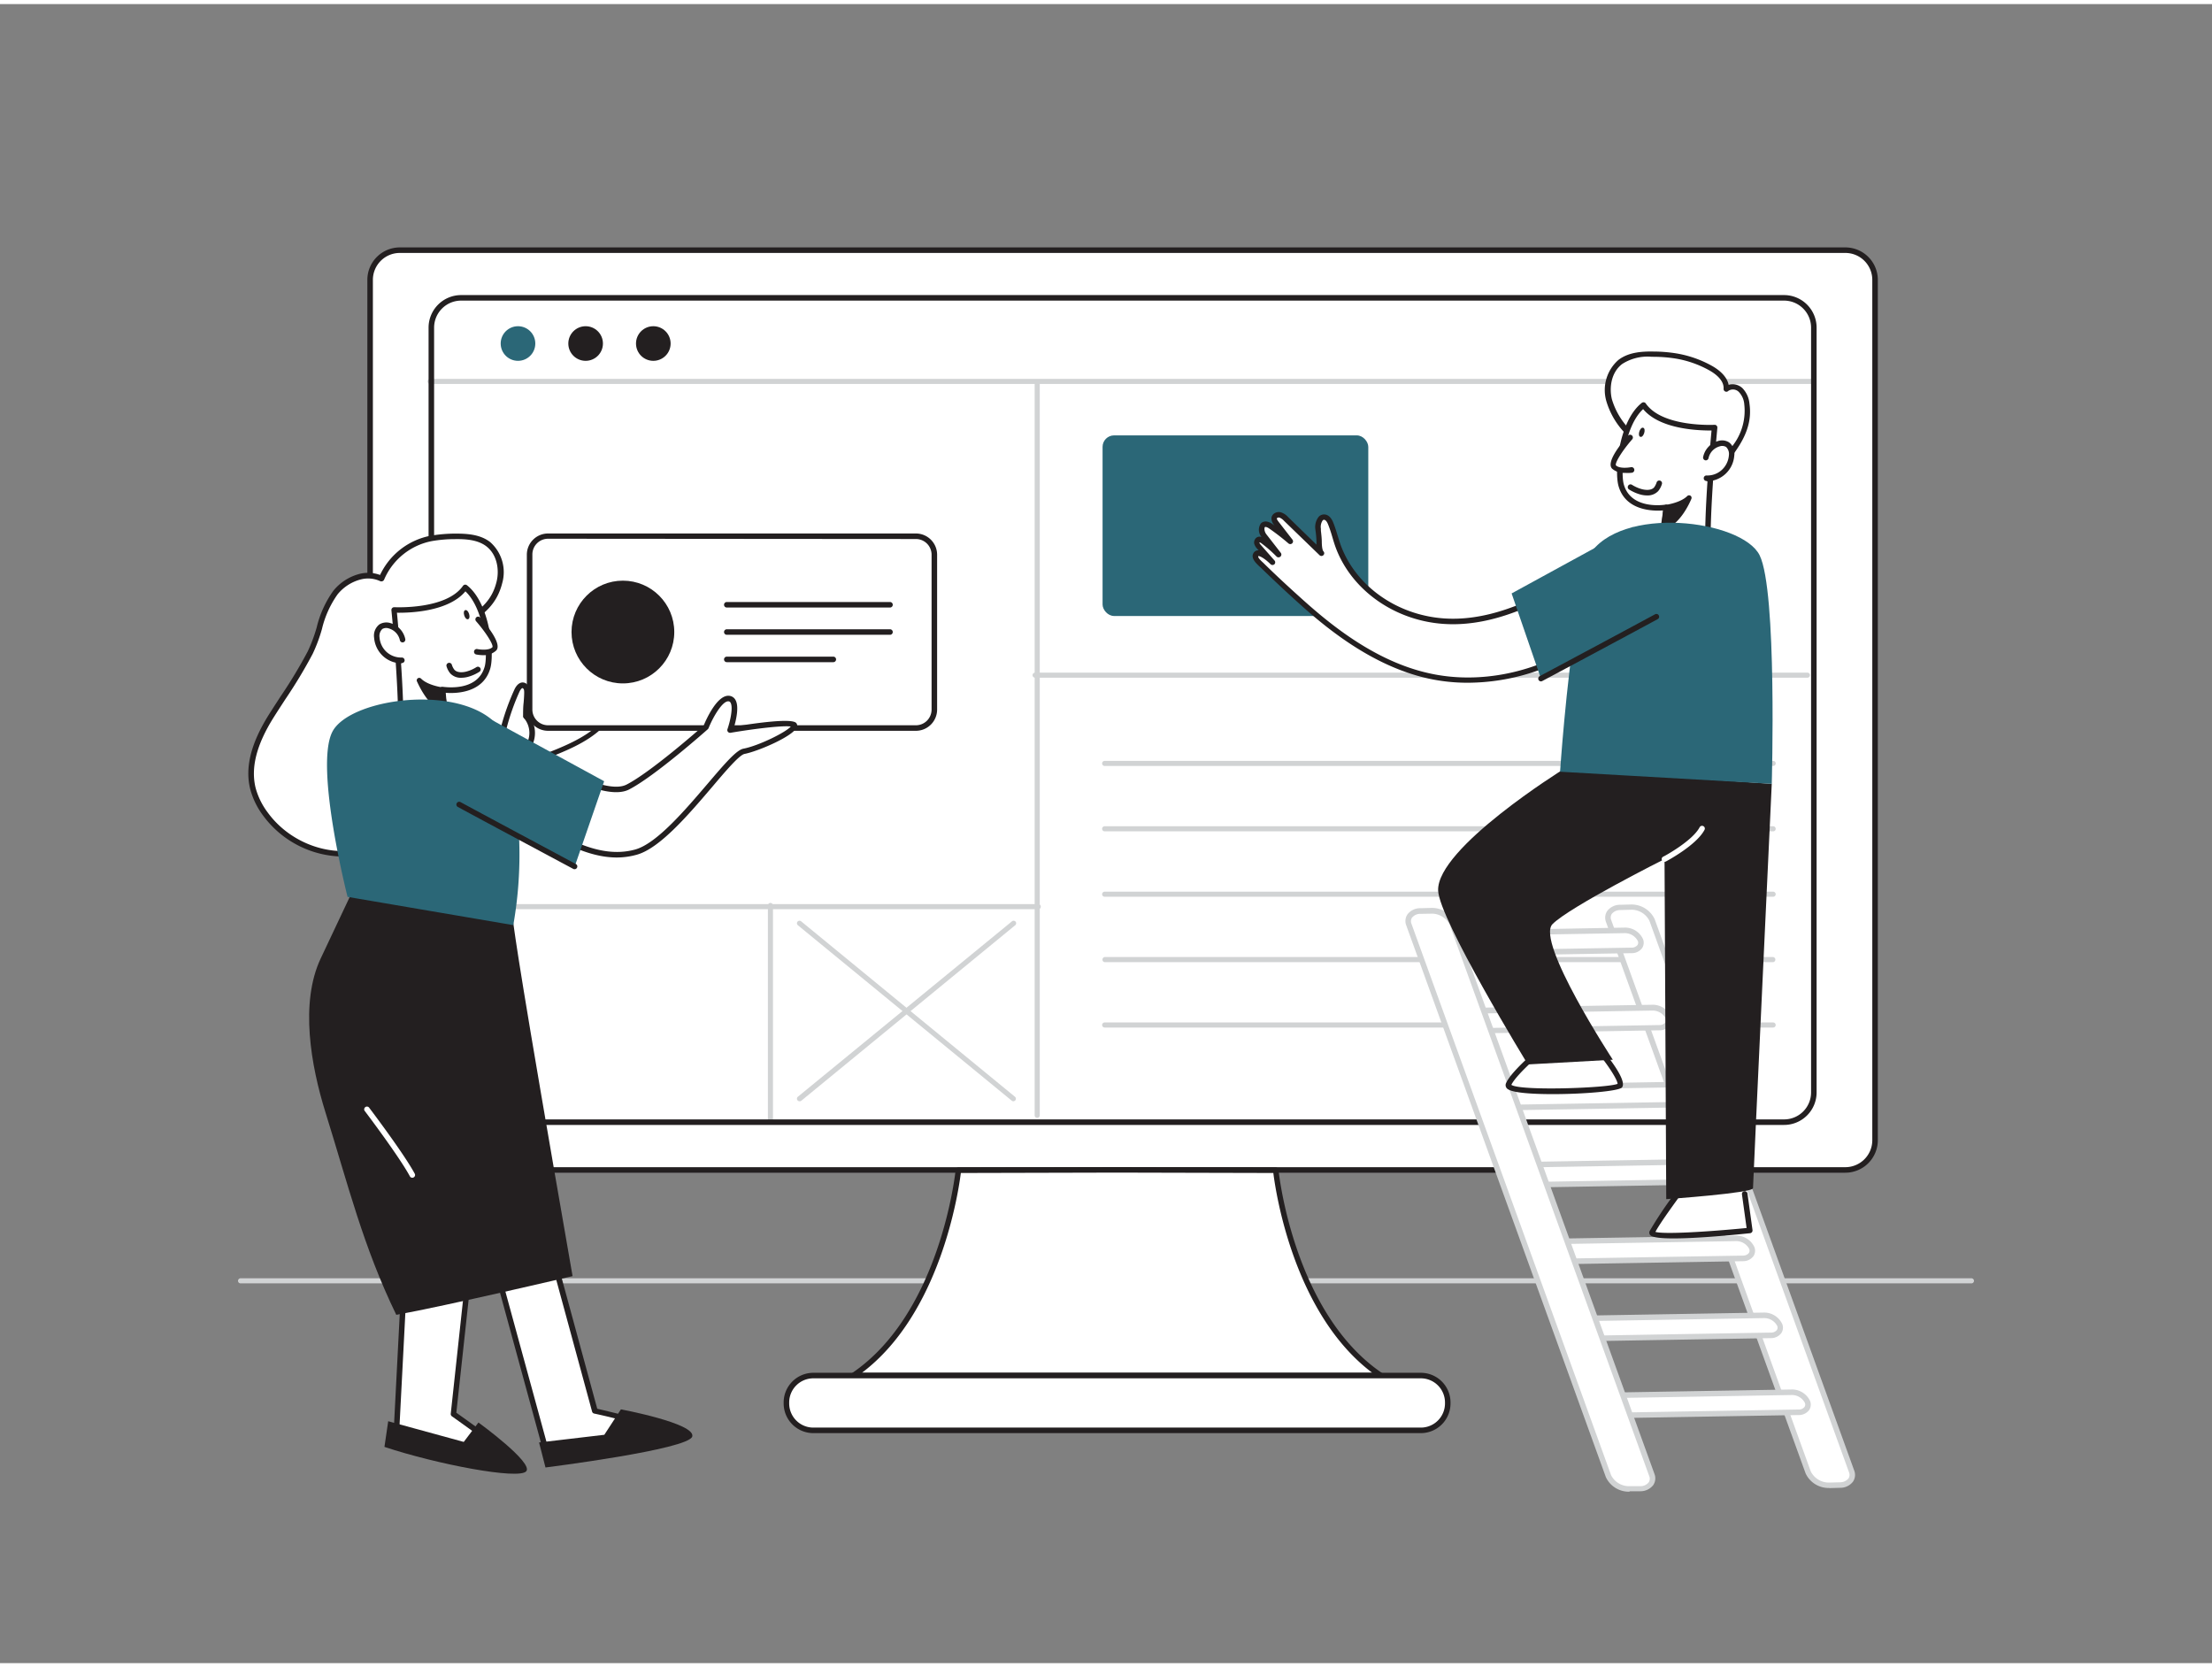 <svg xmlns="http://www.w3.org/2000/svg" viewBox="0 0 400 300" width="406" height="306" class="illustration styles_illustrationTablet__1DWOa"><rect x="0" y="0" width="400" height="300" fill="#808080" stroke="none"/><g id="_003" data-name="003"><path d="M356.5,231.33H43.5a.46.46,0,0,1-.46-.46.47.47,0,0,1,.46-.46h313a.47.47,0,0,1,.46.46A.46.46,0,0,1,356.5,231.33Z" fill="#d1d3d4"></path><rect x="66.93" y="44.49" width="272.15" height="166.33" rx="5.37" fill="#fff"></rect><path d="M333.7,211.32H72.3a5.88,5.88,0,0,1-5.87-5.88V49.86A5.87,5.87,0,0,1,72.3,44H333.7a5.87,5.87,0,0,1,5.87,5.87V205.44A5.88,5.88,0,0,1,333.7,211.32ZM72.3,45a4.87,4.87,0,0,0-4.87,4.87V205.44a4.88,4.88,0,0,0,4.87,4.88H333.7a4.88,4.88,0,0,0,4.87-4.88V49.86A4.87,4.87,0,0,0,333.7,45Z" fill="#231f20"></path><path d="M187.75,163.67H82.63a.46.46,0,0,1-.46-.46.47.47,0,0,1,.46-.46H187.75a.47.47,0,0,1,.46.46A.46.46,0,0,1,187.75,163.67Z" fill="#d1d3d4"></path><path d="M139.32,202.34a.46.46,0,0,1-.46-.46V163a.46.46,0,0,1,.46-.46.47.47,0,0,1,.46.46v38.86A.47.47,0,0,1,139.32,202.34Z" fill="#d1d3d4"></path><path d="M320.64,137.77H199.76a.46.46,0,0,1-.46-.46.45.45,0,0,1,.46-.46H320.64a.45.45,0,0,1,.46.46A.46.46,0,0,1,320.64,137.77Z" fill="#d1d3d4"></path><path d="M320.64,149.59H199.76a.45.45,0,0,1-.46-.46.46.46,0,0,1,.46-.46H320.64a.46.46,0,0,1,.46.46A.45.45,0,0,1,320.64,149.59Z" fill="#d1d3d4"></path><path d="M320.64,161.42H199.76a.46.46,0,0,1,0-.92H320.64a.46.46,0,1,1,0,.92Z" fill="#d1d3d4"></path><path d="M320.64,173.25H199.76a.47.47,0,0,1,0-.93H320.64a.47.47,0,0,1,0,.93Z" fill="#d1d3d4"></path><path d="M320.64,185.07H199.76a.46.46,0,0,1,0-.92H320.64a.46.46,0,1,1,0,.92Z" fill="#d1d3d4"></path><path d="M326.84,121.81H187.18a.46.46,0,0,1-.46-.46.47.47,0,0,1,.46-.46H326.84a.47.47,0,0,1,.46.46A.46.46,0,0,1,326.84,121.81Z" fill="#d1d3d4"></path><rect x="199.38" y="77.99" width="48.05" height="32.66" rx="2.08" fill="#2b6777"></rect><path d="M187.56,201.4a.45.45,0,0,1-.46-.46V68.56a.46.46,0,0,1,.46-.46.47.47,0,0,1,.46.46V200.94A.46.46,0,0,1,187.56,201.4Z" fill="#d1d3d4"></path><path d="M327.77,68.69h-250a.46.46,0,0,1-.46-.46.47.47,0,0,1,.46-.46h250a.47.47,0,0,1,.47.46A.46.46,0,0,1,327.77,68.69Z" fill="#d1d3d4"></path><path d="M322.62,202.68H83.38a5.88,5.88,0,0,1-5.88-5.87V58.5a5.89,5.89,0,0,1,5.88-5.88H322.62a5.89,5.89,0,0,1,5.88,5.88V196.81A5.88,5.88,0,0,1,322.62,202.68ZM83.38,53.62A4.89,4.89,0,0,0,78.5,58.5V196.81a4.88,4.88,0,0,0,4.88,4.87H322.62a4.88,4.88,0,0,0,4.88-4.87V58.5a4.89,4.89,0,0,0-4.88-4.88Z" fill="#231f20"></path><path d="M230.7,210.87,202,210.8l-28.69.07s-2.53,26-19,37.13h95.41C233.23,236.9,230.7,210.87,230.7,210.87Z" fill="#fff"></path><path d="M249.71,248.5H154.29a.49.49,0,0,1-.47-.35.48.48,0,0,1,.2-.56c16.09-10.84,18.76-36.51,18.79-36.77a.5.5,0,0,1,.5-.45L202,210.3l28.7.07a.51.51,0,0,1,.5.45c0,.26,2.7,25.93,18.79,36.77a.51.51,0,0,1,.2.56A.5.5,0,0,1,249.71,248.5Zm-93.85-1h92.29c-14.2-10.69-17.47-32.71-17.89-36.13L202,211.3l-28.25.07C173.32,214.79,170.06,236.81,155.86,247.5Z" fill="#231f20"></path><rect x="142.21" y="248" width="119.59" height="9.9" rx="4.86" fill="#fff"></rect><path d="M256.94,258.41H147.07a5.37,5.37,0,0,1-5.36-5.36v-.19a5.37,5.37,0,0,1,5.36-5.36H256.94a5.37,5.37,0,0,1,5.36,5.36v.19A5.37,5.37,0,0,1,256.94,258.41ZM147.07,248.5a4.37,4.37,0,0,0-4.36,4.36v.19a4.37,4.37,0,0,0,4.36,4.36H256.94a4.37,4.37,0,0,0,4.36-4.36v-.19a4.37,4.37,0,0,0-4.36-4.36Z" fill="#231f20"></path><circle cx="93.67" cy="61.38" r="3.13" fill="#2b6777"></circle><circle cx="105.9" cy="61.38" r="3.13" fill="#231f20"></circle><circle cx="118.14" cy="61.38" r="3.13" fill="#231f20"></circle><path d="M99.39,224.43l8.16,29.95s14.32,3.33,14,4.25S99,262.56,99,262.56L89.55,228" fill="#fff"></path><path d="M99,263.06a.5.5,0,0,1-.48-.37l-9.45-34.6a.49.49,0,0,1,.35-.61.5.5,0,0,1,.61.35L99.37,262c7.34-1,18.47-2.67,21.25-3.47a115,115,0,0,0-13.18-3.66.5.5,0,0,1-.37-.35l-8.16-30a.5.5,0,0,1,1-.26L108,254c5.12,1.2,13.44,3.28,14,4.33a.79.79,0,0,1,.05.5c-.12.36-.41,1.22-23,4.26Zm22.14-4.24h0Zm.06-.52Z" fill="#231f20"></path><path d="M74,214.46l-2.35,45.4s22.37,4.85,22.45,4.27-12-9.21-12-9.21l3.51-32.26" fill="#fff"></path><path d="M93.9,264.64c-1.1,0-5.24-.57-22.4-4.29a.51.51,0,0,1-.4-.52l2.35-45.39a.5.5,0,1,1,1,.05l-2.33,45c6.92,1.5,17.27,3.64,20.7,4.12-2-1.71-7.51-5.69-11.11-8.25a.5.5,0,0,1-.2-.46L85,222.61a.5.5,0,0,1,.55-.45.51.51,0,0,1,.45.56l-3.48,32c12.15,8.64,12.07,9.15,12,9.52a.57.57,0,0,1-.22.35S94.21,264.64,93.9,264.64Z" fill="#231f20"></path><path d="M112.28,254.11l-3,4.6L97.48,260.1l1.16,4.52s26-3.25,26.55-5.62S112.28,254.11,112.28,254.11Z" fill="#231f20"></path><path d="M69.52,260.9l.68-4.64L83.86,260l2.66-3.51s10,7.26,8.64,8.82S79,264.05,69.52,260.9Z" fill="#231f20"></path><path d="M64.94,103.61a5.66,5.66,0,0,1,4,.3A12.36,12.36,0,0,1,78,96.6a26.74,26.74,0,0,1,4.2-.35c2.1,0,4.36.13,6,1.42a6.77,6.77,0,0,1,2,6.87c-1.22,5-5,6.23-8.43,9.06a15.62,15.62,0,0,0-5.31,11.7c0,9.86,3.12,20.76-7.69,26.68-6.89,3.76-16.23.85-20.85-5.5a13.53,13.53,0,0,1-2.26-4.6c-1.13-4.49.83-9.19,3.29-13.11s5-7.47,7.06-11.49c1.78-3.5,2-7.72,4.58-10.86A8.45,8.45,0,0,1,64.94,103.61Z" fill="#fff"></path><path d="M62.05,154.15a18.17,18.17,0,0,1-14.45-7.38A14.07,14.07,0,0,1,45.26,142c-1-3.91.11-8.33,3.35-13.5.71-1.13,1.44-2.24,2.16-3.35a87.83,87.83,0,0,0,4.88-8.1,28.61,28.61,0,0,0,1.62-4.34,18.94,18.94,0,0,1,3-6.61,9,9,0,0,1,4.52-3h0a6.28,6.28,0,0,1,3.94.13A12.75,12.75,0,0,1,78,96.11a27.73,27.73,0,0,1,4.28-.36c2.12,0,4.52.12,6.34,1.52a7.24,7.24,0,0,1,2.21,7.39c-1,4-3.44,5.67-6,7.46-.84.58-1.71,1.18-2.55,1.86a15.09,15.09,0,0,0-5.13,11.31c0,1.79.11,3.65.21,5.45.47,8.2,1,16.69-8.16,21.67A14.61,14.61,0,0,1,62.05,154.15Zm3-50.06a8,8,0,0,0-4,2.64A18,18,0,0,0,58.22,113a28.37,28.37,0,0,1-1.68,4.5,88,88,0,0,1-4.93,8.19c-.72,1.11-1.45,2.22-2.15,3.34-3.09,4.93-4.14,9.09-3.23,12.73a13.07,13.07,0,0,0,2.18,4.42c4.71,6.48,13.78,8.88,20.21,5.36,8.56-4.69,8.12-12.49,7.64-20.75-.1-1.81-.21-3.68-.21-5.49a16.09,16.09,0,0,1,5.5-12.09c.87-.71,1.75-1.32,2.61-1.91,2.56-1.76,4.77-3.28,5.64-6.87.51-2.07.13-4.84-1.84-6.37-1.57-1.21-3.78-1.34-5.71-1.31a24.47,24.47,0,0,0-4.12.35,11.81,11.81,0,0,0-8.68,7,.53.53,0,0,1-.29.26.58.58,0,0,1-.39,0,5.18,5.18,0,0,0-3.7-.27Z" fill="#231f20"></path><path d="M97.62,136.42c-2.22.85-5.87,1.64-6.82-1.44a4.75,4.75,0,0,1-.14-1.68,17.16,17.16,0,0,1,.45-2.46,42.11,42.11,0,0,1,2.34-6.6c.23-.54.69-1.19,1.25-1s.54.78.53,1.28c0,1.39-.23,2.8-.2,4.19,2.94-.75,4.79-3.86,7.59-4.53.79-.18,1.75-.24,1.84.78.1,1.26-2.18,2.25-2.94,2.9a9.2,9.2,0,0,1,2.89-1.68,1.9,1.9,0,0,1,.94-.15.75.75,0,0,1,.64.64,1,1,0,0,1-.34.69,10.16,10.16,0,0,1-1.44,1.34,3.62,3.62,0,0,1,2-1.21,1,1,0,0,1,1.11.31c.33.53-.3,1.13-.84,1.44a3.18,3.18,0,0,1,1.52-.76,1.12,1.12,0,0,1,1.28.86,1.55,1.55,0,0,1-.6,1.15C105.82,133.34,101.34,135,97.62,136.42Z" fill="#fff"></path><path d="M94.07,137.68a4.53,4.53,0,0,1-2-.4,3.37,3.37,0,0,1-1.76-2.15,5,5,0,0,1-.17-1.87,17.51,17.51,0,0,1,.46-2.54A42.31,42.31,0,0,1,93,124c.44-1,1.15-1.52,1.87-1.27.41.14.9.56.87,1.76,0,.6,0,1.2-.1,1.8s-.08,1.13-.1,1.69a12,12,0,0,0,3-2,10.36,10.36,0,0,1,3.92-2.31,2.38,2.38,0,0,1,1.91.15,1.39,1.39,0,0,1,.54,1.07,1.62,1.62,0,0,1-.07.62,1.75,1.75,0,0,1,.56,0,1.25,1.25,0,0,1,1,1.1,1.58,1.58,0,0,1,0,.32,1.36,1.36,0,0,1,1.33.58,1.07,1.07,0,0,1,.16.44h0a1.83,1.83,0,0,1,1.32.39,1.37,1.37,0,0,1,.51.93,2,2,0,0,1-.75,1.54c-2.84,2.8-7.06,4.42-10.77,5.85l-.5.2h0A11.23,11.23,0,0,1,94.07,137.68Zm.43-14c-.16,0-.41.31-.59.72A41.75,41.75,0,0,0,91.59,131a16.18,16.18,0,0,0-.43,2.39,4.37,4.37,0,0,0,.12,1.5,2.41,2.41,0,0,0,1.24,1.54c1.47.71,3.71,0,4.92-.43l.5-.19c3.62-1.4,7.73-3,10.43-5.63.2-.2.47-.5.45-.74a.38.38,0,0,0-.14-.25.86.86,0,0,0-.58-.17,1.94,1.94,0,0,0-.82.34,3.09,3.09,0,0,1-.51.36.51.51,0,0,1-.67-.16.5.5,0,0,1,.12-.67l.45-.33a.86.86,0,0,0,.28-.37c-.06-.17-.3-.22-.61-.16a3.16,3.16,0,0,0-.94.36,10.8,10.8,0,0,1-.89.76.5.5,0,0,1-.69-.72,4.31,4.31,0,0,1,1-.84c.17-.16.33-.33.49-.51s.21-.28.21-.34-.1-.14-.23-.16a1.46,1.46,0,0,0-.68.12,8.79,8.79,0,0,0-1.08.47c-.29.21-.59.4-.87.58a7.68,7.68,0,0,0-.78.54h0a.5.5,0,1,1-.66-.75h0a9.87,9.87,0,0,1,1.75-1.2c.56-.41,1-.87,1-1.28,0-.25-.11-.32-.14-.34s-.37-.16-1.08,0a9.54,9.54,0,0,0-3.53,2.12,10.87,10.87,0,0,1-4,2.4.5.5,0,0,1-.43-.08.53.53,0,0,1-.2-.39c0-.83,0-1.66.1-2.47.05-.58.09-1.16.1-1.74s-.09-.76-.2-.79Zm3.12,12.71h0Z" fill="#231f20"></path><path d="M95.17,128.84a4.63,4.63,0,0,1,.09,5.79l.29,0" fill="#fff"></path><path d="M95.26,135.13a.51.51,0,0,1-.45-.28.51.51,0,0,1,.06-.54,4.12,4.12,0,0,0-.08-5.14.5.5,0,0,1,.76-.65,5.11,5.11,0,0,1,.46,5.91.83.83,0,0,1,0,.15.5.5,0,0,1-.47.53l-.29,0Z" fill="#231f20"></path><rect x="95.77" y="96.18" width="73.19" height="34.73" rx="3.34" fill="#fff"></rect><path d="M165.62,131.41H99.11a3.84,3.84,0,0,1-3.84-3.84v-28a3.84,3.84,0,0,1,3.84-3.84h66.51a3.84,3.84,0,0,1,3.84,3.84v28.05A3.84,3.84,0,0,1,165.62,131.41ZM99.11,96.68a2.84,2.84,0,0,0-2.84,2.84v28.05a2.84,2.84,0,0,0,2.84,2.84h66.51a2.84,2.84,0,0,0,2.84-2.84v-28a2.84,2.84,0,0,0-2.84-2.84Z" fill="#231f20"></path><circle cx="112.64" cy="113.55" r="9.29" fill="#231f20"></circle><path d="M160.94,109.12H131.43a.5.5,0,0,1,0-1h29.51a.5.5,0,0,1,0,1Z" fill="#231f20"></path><path d="M160.94,114.05H131.43a.5.5,0,0,1-.5-.5.5.5,0,0,1,.5-.5h29.51a.5.5,0,0,1,.5.5A.5.5,0,0,1,160.94,114.05Z" fill="#231f20"></path><path d="M150.69,119H131.43a.5.5,0,0,1-.5-.5.5.5,0,0,1,.5-.5h19.26a.5.5,0,0,1,.5.5A.5.5,0,0,1,150.69,119Z" fill="#231f20"></path><path d="M97,136.06s11.88,7.92,16.5,5.54,14.13-10.82,14.13-10.82,2.25-5.55,4.23-5.16.13,5.68.13,5.68,11.75-2,11.62-.79-6.34,4.09-9.11,4.62S121.72,151.51,115,153.36s-13.47-2.25-20.74-6.74" fill="#fff"></path><path d="M111.54,154.32c-5.79,0-11.53-3.55-17.55-7.27a.49.49,0,0,1-.16-.69.48.48,0,0,1,.68-.16c7.07,4.36,13.74,8.49,20.34,6.68,3.88-1.07,9-7.09,13.13-11.92,3.3-3.88,5.23-6.08,6.46-6.32,2.72-.52,7.63-2.93,8.56-4-1.33-.22-6.36.36-10.9,1.13a.5.5,0,0,1-.46-.17.49.49,0,0,1-.09-.49c.48-1.39,1.06-3.91.56-4.78a.41.41,0,0,0-.32-.24c-1.07-.22-2.82,2.76-3.66,4.84a.64.64,0,0,1-.13.19c-.4.35-9.61,8.52-14.24,10.9-4.82,2.48-16.52-5.25-17-5.58a.5.5,0,0,1,.55-.83c3.24,2.16,12.43,7.36,16,5.52,4.29-2.2,13-9.83,13.94-10.68.5-1.2,2.55-5.78,4.75-5.35a1.43,1.43,0,0,1,1,.74c.67,1.17.13,3.55-.24,4.81,4.13-.68,10.3-1.52,11.19-.68a.72.72,0,0,1,.21.57c-.19,1.66-7.09,4.59-9.52,5.05-.94.18-3.45,3.13-5.88,6-4.21,4.93-9.44,11.08-13.62,12.23A13.41,13.41,0,0,1,111.54,154.32Z" fill="#231f20"></path><path d="M92.48,163.84c1,6.91,1.21,9.63,11.06,66.18,0,0-23,5.41-31.88,7-6-12.37-8.71-23.5-12.8-36.59-2.65-8.49-4.66-19.86-.85-27.89.61-1.28,6.49-13.75,6.49-13.75S92.52,164.09,92.48,163.84Z" fill="#231f20"></path><path d="M72.4,132.42c.35-7.55-1.17-22.86-1.17-22.86s9.62.55,12.85-4.07c4,3.1,4.78,11.84,4,14.46-1.43,5.16-8.13,4-8.13,4l.85,9.44Z" fill="#fff"></path><path d="M80.85,133.91h0l-8.46-1a.5.5,0,0,1-.44-.52c.35-7.42-1.15-22.63-1.17-22.78a.53.53,0,0,1,.14-.4.52.52,0,0,1,.39-.15c.09,0,9.38.48,12.41-3.86a.5.5,0,0,1,.72-.11c4.15,3.25,5,12.22,4.23,15-1.27,4.54-6.28,4.59-8.07,4.45l.8,8.84a.46.46,0,0,1-.15.4A.5.5,0,0,1,80.85,133.91ZM72.92,132l7.38.87L79.5,124a.48.48,0,0,1,.16-.42.49.49,0,0,1,.42-.12c.26,0,6.28,1,7.57-3.67.62-2.22,0-10.32-3.49-13.6-3.13,3.75-10.27,3.9-12.38,3.87C72.05,112.86,73.16,125.19,72.92,132Z" fill="#231f20"></path><path d="M80,124a8.36,8.36,0,0,1-4.15-1.72s1.83,4.58,4.65,5.26Z" fill="#231f20"></path><path d="M80.5,128h-.11c-3-.74-4.88-5.34-5-5.54a.46.46,0,0,1,.17-.55.47.47,0,0,1,.58.06c1.24,1.25,3.85,1.58,3.87,1.59a.45.45,0,0,1,.4.39l.5,3.54a.43.43,0,0,1-.14.4A.47.47,0,0,1,80.5,128ZM77,123.58a8.19,8.19,0,0,0,2.92,3.24l-.35-2.45A10.36,10.36,0,0,1,77,123.58Z" fill="#231f20"></path><path d="M87.25,128.53l22,12-5.31,15.37s-27.61-14.61-27.8-18.57S87.25,128.53,87.25,128.53Z" fill="#2b6777"></path><path d="M92.82,166.55a73.41,73.41,0,0,0,.33-23.45c-.84-5.08-.51-8.65-2.2-11.4-5.65-9.23-27.67-6.48-30.87-.07s2.77,29.81,2.77,29.81Z" fill="#2b6777"></path><path d="M72.8,114.93a3.32,3.32,0,0,0-2.34-2.52,2,2,0,0,0-1.59.18,2.14,2.14,0,0,0-.72,2,4.53,4.53,0,0,0,1.45,3,4.48,4.48,0,0,0,3.1,1.18" fill="#fff"></path><path d="M72.64,119.21a5,5,0,0,1-3.38-1.31,5.07,5.07,0,0,1-1.61-3.32,2.58,2.58,0,0,1,.94-2.4,2.42,2.42,0,0,1,2-.25,3.82,3.82,0,0,1,2.7,2.9.51.51,0,0,1-.4.59.5.5,0,0,1-.58-.4,2.83,2.83,0,0,0-2-2.12,1.42,1.42,0,0,0-1.17.1,1.73,1.73,0,0,0-.51,1.5,4,4,0,0,0,1.28,2.66,3.94,3.94,0,0,0,2.76,1h0a.51.51,0,0,1,.5.5.5.5,0,0,1-.5.5Z" fill="#231f20"></path><ellipse cx="84.39" cy="110.41" rx="0.46" ry="0.86" transform="translate(-29.06 30.15) rotate(-17.33)" fill="#231f20"></ellipse><path d="M86.43,120.32a6.74,6.74,0,0,1-1.94.85,2.67,2.67,0,0,1-2.68-.47,3.11,3.11,0,0,1-.57-1.08" fill="#fff"></path><path d="M83.43,121.82a2.58,2.58,0,0,1-2-.78,3.55,3.55,0,0,1-.67-1.25.49.49,0,0,1,.29-.64.5.5,0,0,1,.65.29,2.72,2.72,0,0,0,.47.93c.61.67,1.83.42,2.19.32a6.52,6.52,0,0,0,1.79-.79.5.5,0,0,1,.69.15.49.49,0,0,1-.15.69,7.46,7.46,0,0,1-2.08.92A4.71,4.71,0,0,1,83.43,121.82Z" fill="#231f20"></path><path d="M86.49,111.29s3.86,4.4,2.91,5.35-3.18.48-3.18.48" fill="#fff"></path><path d="M87.45,117.74a7.53,7.53,0,0,1-1.34-.13.5.5,0,0,1-.38-.6.49.49,0,0,1,.59-.38c.55.11,2.11.28,2.73-.34.21-.44-1.19-2.67-2.94-4.67a.51.51,0,0,1,0-.71.49.49,0,0,1,.7,0c1.56,1.77,4,4.92,2.9,6A3.31,3.31,0,0,1,87.45,117.74Z" fill="#231f20"></path><path d="M103.9,156.44a.53.53,0,0,1-.24-.06c-.15-.08-15.33-8.19-20.87-11.2a.49.49,0,0,1-.2-.67.5.5,0,0,1,.68-.21c5.53,3,20.71,11.11,20.86,11.2a.49.49,0,0,1,.21.67A.5.5,0,0,1,103.9,156.44Z" fill="#231f20"></path><path d="M293,163.33l1.85-.05a4.1,4.1,0,0,1,3.86,2.31l36.09,99.71c.48,1.32-.48,2.43-2.14,2.48l-1.84.05a4.14,4.14,0,0,1-3.87-2.31L290.89,165.8C290.42,164.48,291.37,163.37,293,163.33Z" fill="#fff"></path><path d="M330.74,268.33a4.58,4.58,0,0,1-4.23-2.64L290.42,166a2.18,2.18,0,0,1,.21-2,2.91,2.91,0,0,1,2.39-1.13l1.84-.05a4.65,4.65,0,0,1,4.35,2.63l36.09,99.72a2.17,2.17,0,0,1-.21,2,2.9,2.9,0,0,1-2.38,1.13l-1.85.05Zm-37.69-104.5a1.93,1.93,0,0,0-1.59.69,1.19,1.19,0,0,0-.1,1.11l36.09,99.72a3.68,3.68,0,0,0,3.38,2l1.85-.05a2,2,0,0,0,1.59-.7,1.19,1.19,0,0,0,.09-1.11l-36.09-99.72a3.62,3.62,0,0,0-3.38-2l-1.84.05Zm0-.5h0Z" fill="#d1d3d4"></path><path d="M295,171.16l-33.52.57a3.15,3.15,0,0,1-2.93-1.75h0c-.36-1,.37-1.84,1.62-1.87l33.52-.57a3.13,3.13,0,0,1,2.93,1.75h0C297,170.29,296.28,171.13,295,171.16Z" fill="#fff"></path><path d="M261.42,172.23a3.61,3.61,0,0,1-3.32-2.08,1.76,1.76,0,0,1,.18-1.64,2.3,2.3,0,0,1,1.9-.9L293.7,167a3.57,3.57,0,0,1,3.41,2.08,1.76,1.76,0,0,1-.17,1.63,2.29,2.29,0,0,1-1.9.91h0l-33.52.57ZM293.79,168h-.06l-33.53.57a1.33,1.33,0,0,0-1.1.47.8.8,0,0,0-.06.73,2.62,2.62,0,0,0,2.45,1.42l33.52-.57a1.33,1.33,0,0,0,1.1-.47.77.77,0,0,0,.06-.73A2.63,2.63,0,0,0,293.79,168Zm1.23,3.12h0Z" fill="#d1d3d4"></path><path d="M300.06,185.07l-33.52.57a3.13,3.13,0,0,1-2.93-1.75h0c-.36-1,.36-1.84,1.62-1.87l33.52-.57a3.15,3.15,0,0,1,2.93,1.75h0C302,184.2,301.31,185,300.06,185.07Z" fill="#fff"></path><path d="M266.45,186.14a3.6,3.6,0,0,1-3.31-2.08,1.76,1.76,0,0,1,.17-1.63,2.3,2.3,0,0,1,1.91-.91l33.52-.57a3.63,3.63,0,0,1,3.41,2.08,1.79,1.79,0,0,1-.17,1.64,2.33,2.33,0,0,1-1.91.9h0l-33.52.57ZM298.83,182h-.07l-33.52.57a1.32,1.32,0,0,0-1.1.47.77.77,0,0,0-.06.73,2.61,2.61,0,0,0,2.45,1.42l33.52-.57a1.32,1.32,0,0,0,1.1-.47.8.8,0,0,0,.06-.73A2.65,2.65,0,0,0,298.83,182Zm1.23,3.12h0Z" fill="#d1d3d4"></path><path d="M305.09,199l-33.52.56a3.13,3.13,0,0,1-2.93-1.74h0c-.36-1,.37-1.84,1.62-1.88l33.52-.56a3.11,3.11,0,0,1,2.93,1.75h0C307.07,198.12,306.35,199,305.09,199Z" fill="#fff"></path><path d="M271.49,200.06a3.61,3.61,0,0,1-3.32-2.08,1.75,1.75,0,0,1,.18-1.64,2.33,2.33,0,0,1,1.9-.91l33.52-.56a3.58,3.58,0,0,1,3.41,2.08,1.76,1.76,0,0,1-.17,1.63,2.32,2.32,0,0,1-1.9.91h0l-33.52.56Zm32.37-4.19h-.06l-33.53.56a1.39,1.39,0,0,0-1.1.47.79.79,0,0,0-.05.74,2.58,2.58,0,0,0,2.44,1.41l33.52-.56a1.36,1.36,0,0,0,1.1-.47.77.77,0,0,0,.06-.73A2.63,2.63,0,0,0,303.86,195.87Zm1.23,3.12h0Z" fill="#d1d3d4"></path><path d="M310.13,212.9l-33.52.57a3.13,3.13,0,0,1-2.93-1.75h0c-.36-1,.36-1.84,1.62-1.87l33.52-.57a3.14,3.14,0,0,1,2.93,1.75h0C312.11,212,311.38,212.87,310.13,212.9Z" fill="#fff"></path><path d="M276.52,214a3.6,3.6,0,0,1-3.31-2.08,1.79,1.79,0,0,1,.17-1.64,2.32,2.32,0,0,1,1.91-.9l33.52-.57a3.59,3.59,0,0,1,3.41,2.08,1.76,1.76,0,0,1-.17,1.63,2.31,2.31,0,0,1-1.91.91h0l-33.52.57Zm32.38-4.19h-.07l-33.52.57a1.32,1.32,0,0,0-1.1.47.77.77,0,0,0-.06.73A2.62,2.62,0,0,0,276.6,213l33.52-.57a1.32,1.32,0,0,0,1.1-.47.8.8,0,0,0,.06-.73A2.64,2.64,0,0,0,308.9,209.78Zm1.23,3.12h0Z" fill="#d1d3d4"></path><path d="M315.16,226.82l-33.52.56a3.11,3.11,0,0,1-2.92-1.75h0c-.37-1,.36-1.83,1.61-1.87l33.52-.56a3.11,3.11,0,0,1,2.93,1.74h0C317.14,225.94,316.42,226.78,315.16,226.82Z" fill="#fff"></path><path d="M281.56,227.88a3.59,3.59,0,0,1-3.31-2.08,1.71,1.71,0,0,1,.17-1.63,2.3,2.3,0,0,1,1.9-.91l33.52-.56a3.58,3.58,0,0,1,3.41,2.07,1.78,1.78,0,0,1-.17,1.64,2.35,2.35,0,0,1-1.9.91h0l-33.52.56Zm32.37-4.19h-.06l-33.53.56a1.39,1.39,0,0,0-1.1.47.8.8,0,0,0-.05.73,2.6,2.6,0,0,0,2.44,1.42l33.52-.56a1.36,1.36,0,0,0,1.1-.47.79.79,0,0,0,.06-.74A2.63,2.63,0,0,0,313.93,223.69Zm1.23,3.13h0Z" fill="#d1d3d4"></path><path d="M320.2,240.73l-33.52.57a3.13,3.13,0,0,1-2.93-1.75h0c-.36-1,.36-1.84,1.62-1.87l33.52-.57a3.14,3.14,0,0,1,2.93,1.75h0C322.18,239.86,321.45,240.7,320.2,240.73Z" fill="#fff"></path><path d="M286.59,241.8a3.6,3.6,0,0,1-3.31-2.08,1.78,1.78,0,0,1,.17-1.64,2.32,2.32,0,0,1,1.91-.9l33.52-.57a3.61,3.61,0,0,1,3.41,2.08,1.76,1.76,0,0,1-.17,1.63,2.31,2.31,0,0,1-1.91.91h0l-33.52.57ZM319,237.61h-.07l-33.52.57a1.32,1.32,0,0,0-1.1.47.77.77,0,0,0-.06.73,2.61,2.61,0,0,0,2.45,1.42l33.52-.57a1.34,1.34,0,0,0,1.1-.47.8.8,0,0,0,.06-.73A2.64,2.64,0,0,0,319,237.61Zm1.23,3.12h0Z" fill="#d1d3d4"></path><path d="M325.23,254.64l-33.51.57a3.13,3.13,0,0,1-2.93-1.75h0c-.37-1,.36-1.84,1.61-1.87l33.52-.57a3.13,3.13,0,0,1,2.93,1.75h0C327.21,253.77,326.49,254.61,325.23,254.64Z" fill="#fff"></path><path d="M291.63,255.71a3.59,3.59,0,0,1-3.31-2.08,1.73,1.73,0,0,1,.17-1.63,2.28,2.28,0,0,1,1.9-.91l33.52-.57a3.6,3.6,0,0,1,3.41,2.08,1.78,1.78,0,0,1-.17,1.64,2.31,2.31,0,0,1-1.9.9h0l-33.52.57ZM324,251.52h-.06l-33.53.57a1.33,1.33,0,0,0-1.1.47.8.8,0,0,0-.05.73,2.59,2.59,0,0,0,2.44,1.42l33.52-.57a1.3,1.3,0,0,0,1.1-.47.77.77,0,0,0,.06-.73A2.63,2.63,0,0,0,324,251.52Zm1.23,3.12h0Z" fill="#d1d3d4"></path><path d="M256.91,164l1.84-.06a4.14,4.14,0,0,1,3.87,2.31l36.09,99.72c.47,1.32-.48,2.43-2.14,2.47l-1.85,0a4.1,4.1,0,0,1-3.86-2.3l-36.09-99.72C254.29,165.12,255.25,164,256.91,164Z" fill="#fff"></path><path d="M294.62,269a4.58,4.58,0,0,1-4.23-2.63L254.3,166.61a2.17,2.17,0,0,1,.21-2,2.89,2.89,0,0,1,2.38-1.12h0l1.85-.05a4.57,4.57,0,0,1,4.35,2.63l36.09,99.72a2.18,2.18,0,0,1-.21,2,2.91,2.91,0,0,1-2.39,1.13l-1.84,0Zm-37.7-104.49a1.91,1.91,0,0,0-1.58.69,1.16,1.16,0,0,0-.1,1.11L291.33,266a3.63,3.63,0,0,0,3.38,2l1.84,0a1.92,1.92,0,0,0,1.59-.69,1.19,1.19,0,0,0,.1-1.11l-36.09-99.72a3.61,3.61,0,0,0-3.38-2Z" fill="#d1d3d4"></path><path d="M282.11,105.37c-7.19,4.17-15.51,7.43-23.95,5.79C251,109.78,244.54,105,242,98.08c-.51-1.36-.83-2.79-1.37-4.15-.22-.54-.56-1.14-1.14-1.19-.94-.08-1.26,1.22-1.15,2.15.09.75.18,1.44.2,2.18,0,.51,0,1.84.45,2.22l-6.4-6.2a2.51,2.51,0,0,0-1.1-.73.86.86,0,0,0-1.06.55,1.24,1.24,0,0,0,.38,1l2.55,3.29a44.41,44.41,0,0,0-3.53-2.74c-1.64-1.13-2.15.53-1.18,1.78l2.59,3.33a23.44,23.44,0,0,0-2.76-2.42c-.29-.22-.68-.43-1-.23a.6.6,0,0,0-.17.66,1.66,1.66,0,0,0,.4.61l2.41,2.75c-.42-.42-2.5-2.38-3.06-1.31-.32.61.87,1.58,1.23,1.94,2.35,2.3,4.73,4.5,7.16,6.67,6.53,5.84,14,11.25,22.81,13.24,9.65,2.19,20.25-.3,28.38-5.87" fill="#fff"></path><path d="M265.43,122.72a33,33,0,0,1-7.31-.8c-9.74-2.21-17.81-8.68-23-13.35-2.69-2.41-5-4.6-7.16-6.69l-.17-.15c-.61-.57-1.62-1.51-1.16-2.38a1,1,0,0,1,.77-.57l.2,0-.26-.29a2.33,2.33,0,0,1-.5-.79,1.1,1.1,0,0,1,.37-1.22,1,1,0,0,1,.93-.11,2,2,0,0,1-.13-2.46c.18-.19.86-.74,2.09.11l.38.27-.08-.1a1.77,1.77,0,0,1-.47-1.35,1.16,1.16,0,0,1,.52-.75,1.47,1.47,0,0,1,1.14-.2,3,3,0,0,1,1.33.86l5.14,5,0-.61a17.41,17.41,0,0,0-.15-1.76l-.05-.38a3,3,0,0,1,.61-2.3,1.32,1.32,0,0,1,1.08-.41c.66.06,1.19.57,1.56,1.51.3.74.53,1.51.76,2.25s.39,1.28.62,1.91c2.41,6.44,8.48,11.33,15.84,12.76,6.91,1.35,14.63-.53,23.6-5.73a.5.5,0,1,1,.5.86c-9.19,5.33-17.13,7.24-24.29,5.85-7.7-1.49-14.06-6.63-16.59-13.39-.24-.65-.44-1.31-.64-2s-.45-1.47-.73-2.17c-.15-.39-.4-.85-.72-.88a.33.33,0,0,0-.28.11,2.07,2.07,0,0,0-.32,1.49l0,.37c.07.62.14,1.21.16,1.84,0,1.51.24,1.82.29,1.88a.48.48,0,0,1,0,.7.49.49,0,0,1-.7,0h0l-6.4-6.19a2.24,2.24,0,0,0-.86-.61.56.56,0,0,0-.38.07.16.16,0,0,0-.08.1c0,.14.18.41.28.54l2.56,3.3a.5.5,0,0,1-.72.68,41.87,41.87,0,0,0-3.5-2.71c-.41-.28-.7-.33-.79-.24s-.16.72.29,1.3l2.59,3.33a.5.5,0,0,1-.06.69.51.51,0,0,1-.69,0,23.25,23.25,0,0,0-2.7-2.37.9.9,0,0,0-.4-.21s0,0,0,.1a1.45,1.45,0,0,0,.29.42l2.42,2.75a.5.5,0,0,1,0,.69.51.51,0,0,1-.7,0c-1-1-1.92-1.52-2.22-1.47-.06.13,0,.42.91,1.22l.18.18c2.12,2.08,4.46,4.25,7.14,6.65,5.14,4.6,13.08,11,22.59,13.12,9.19,2.09,19.65-.08,28-5.79a.5.5,0,1,1,.57.82A38.43,38.43,0,0,1,265.43,122.72Z" fill="#231f20"></path><path d="M315.5,215.17l.9,6.59s-18.34,1.9-17.63.32a68.46,68.46,0,0,1,4.42-6.62" fill="#fff"></path><path d="M302.64,223.2c-2.27,0-3.93-.17-4.26-.64a.68.68,0,0,1-.07-.69,68.38,68.38,0,0,1,4.48-6.71.51.51,0,0,1,.7-.1.5.5,0,0,1,.1.7c0,.05-3.33,4.51-4.24,6.26,1.52.46,9.26,0,16.49-.7l-.84-6.09a.5.5,0,0,1,1-.13l.91,6.59a.51.51,0,0,1-.1.38.53.53,0,0,1-.35.19C312.42,222.68,306.59,223.2,302.64,223.2Z" fill="#231f20"></path><path d="M289.8,189.89s3.83,4.81,3.13,5.69-21,1.88-20.13-.23,6.31-6.6,6.31-6.6" fill="#fff"></path><path d="M280.79,197.11c-3.67,0-7-.23-8-.83a.87.87,0,0,1-.46-1.13c.91-2.2,6.22-6.6,6.45-6.79a.5.5,0,0,1,.7.07.5.5,0,0,1-.07.71c-1.45,1.19-5.31,4.61-6.11,6.29,1.56,1.14,17.35.59,19.21-.18,0-.63-1.38-2.87-3.11-5.05a.49.49,0,0,1,.07-.7.51.51,0,0,1,.71.08c1.86,2.34,3.91,5.33,3.13,6.31C292.78,196.57,286.36,197.11,280.79,197.11Z" fill="#231f20"></path><path d="M282.68,138.39s-22.91,14.22-22.62,21.91c.19,5.22,16.22,31.44,16.22,31.44l15.37-.85s-14-21.39-10.91-24.52S301,154.61,301,154.61l.31,61.49S317,215,317,214.11,320.39,141,320.39,141Z" fill="#231f20"></path><path d="M315.91,72.3a4.15,4.15,0,0,0-1.13-2.55,2,2,0,0,0-2.58-.15c.12-1.7-1.42-3-2.92-3.85a19.62,19.62,0,0,0-6-2.12,27,27,0,0,0-4.2-.35c-2.11,0-4.36.13-6,1.42a6.73,6.73,0,0,0-2,6.87,13.66,13.66,0,0,0,4,6.32,19,19,0,0,0,7.74,4.92,20.38,20.38,0,0,0,5.38.76c2.91.1,4.17-1.27,5.66-3.49A10.87,10.87,0,0,0,315.91,72.3Z" fill="#fff"></path><path d="M308.4,84.08h-.29a21.25,21.25,0,0,1-5.51-.78,19.56,19.56,0,0,1-8-5,14.12,14.12,0,0,1-4.14-6.56,7.24,7.24,0,0,1,2.2-7.39c1.82-1.4,4.23-1.56,6.35-1.52a26.31,26.31,0,0,1,4.27.36,19.93,19.93,0,0,1,6.19,2.17c1.08.59,2.77,1.77,3.12,3.47a2.66,2.66,0,0,1,2.48.6,4.64,4.64,0,0,1,1.29,2.85h0c.39,2.71-.32,5.29-2.22,8.12C312.78,82.46,311.45,84.08,308.4,84.08Zm-9.83-20.31a8.48,8.48,0,0,0-5.24,1.32c-2,1.53-2.35,4.3-1.85,6.36a13.25,13.25,0,0,0,3.87,6.09,18.49,18.49,0,0,0,7.54,4.79,19.7,19.7,0,0,0,5.25.74c2.52.09,3.66-.94,5.22-3.27a10.29,10.29,0,0,0,2.06-7.43h0a3.61,3.61,0,0,0-1-2.25,1.49,1.49,0,0,0-1.9-.16.47.47,0,0,1-.55.09.49.49,0,0,1-.29-.48c.11-1.61-1.62-2.81-2.66-3.38a18.83,18.83,0,0,0-5.88-2.07,25.65,25.65,0,0,0-4.12-.34Z" fill="#231f20"></path><path d="M308.88,99.45c-.35-7.55,1.18-22.86,1.18-22.86s-9.62.55-12.86-4.08c-4,3.11-4.77,11.85-4.05,14.46,1.44,5.17,8.14,4,8.14,4l-.86,9.44Z" fill="#fff"></path><path d="M300.43,100.94a.52.52,0,0,1-.35-.14.54.54,0,0,1-.15-.4l.81-8.84c-1.79.14-6.81.09-8.07-4.45-.77-2.77.08-11.74,4.22-15a.54.54,0,0,1,.39-.1.48.48,0,0,1,.33.21c3,4.34,12.32,3.86,12.42,3.86a.47.47,0,0,1,.39.15.49.49,0,0,1,.13.4c0,.15-1.51,15.36-1.17,22.78a.49.49,0,0,1-.44.52l-8.45,1Zm.86-10.44a.51.51,0,0,1,.34.13.53.53,0,0,1,.16.41l-.8,8.83,7.38-.87c-.24-6.78.87-19.11,1.13-21.89-2.09,0-9.24-.12-12.37-3.87-3.52,3.27-4.11,11.38-3.5,13.6,1.3,4.66,7.32,3.71,7.58,3.67Z" fill="#231f20"></path><path d="M301.29,91s2.77-.35,4.14-1.72c0,0-1.83,4.58-4.65,5.26Z" fill="#231f20"></path><path d="M300.78,95a.42.42,0,0,1-.3-.12.46.46,0,0,1-.15-.4l.51-3.55a.45.45,0,0,1,.39-.38s2.64-.35,3.88-1.59a.47.47,0,0,1,.58-.06.46.46,0,0,1,.17.55c-.08.2-1.95,4.8-5,5.53Zm.92-3.6-.36,2.45a8.21,8.21,0,0,0,2.93-3.24A10.81,10.81,0,0,1,301.7,91.4Z" fill="#231f20"></path><path d="M295.3,94.57l-21.95,12L278.66,122s27.61-14.61,27.79-18.56S295.3,94.57,295.3,94.57Z" fill="#2b6777"></path><path d="M282.11,138.81s1.05-15.71,3-27.68c.84-5.09.52-8.65,2.21-11.4,5.65-9.24,27.67-6.48,30.87-.07S320.39,141,320.39,141Z" fill="#2b6777"></path><path d="M308.49,82a3.3,3.3,0,0,1,2.34-2.51,1.93,1.93,0,0,1,1.58.18,2.14,2.14,0,0,1,.73,1.95,4.5,4.5,0,0,1-4.55,4.17" fill="#fff"></path><path d="M308.65,86.24h-.07a.5.5,0,0,1-.49-.51.49.49,0,0,1,.51-.49,3.84,3.84,0,0,0,2.75-1,4,4,0,0,0,1.29-2.66,1.76,1.76,0,0,0-.51-1.5,1.43,1.43,0,0,0-1.17-.1,2.81,2.81,0,0,0-2,2.12.51.51,0,0,1-.58.4.51.51,0,0,1-.4-.59,3.8,3.8,0,0,1,2.7-2.9,2.38,2.38,0,0,1,2,.25,2.55,2.55,0,0,1,.93,2.39,5,5,0,0,1-5,4.64Z" fill="#231f20"></path><ellipse cx="296.9" cy="77.43" rx="0.86" ry="0.46" transform="translate(134.53 337.79) rotate(-72.67)" fill="#231f20"></ellipse><path d="M294.85,87.35a7,7,0,0,0,1.94.85,2.69,2.69,0,0,0,2.69-.47,3.49,3.49,0,0,0,.57-1.08" fill="#fff"></path><path d="M297.86,88.85a4.72,4.72,0,0,1-1.2-.16,7.73,7.73,0,0,1-2.08-.92.5.5,0,0,1-.15-.69.49.49,0,0,1,.69-.15,6.58,6.58,0,0,0,1.8.79c.36.09,1.58.35,2.19-.32a3.12,3.12,0,0,0,.47-.93.5.5,0,0,1,.64-.29.5.5,0,0,1,.3.64,3.72,3.72,0,0,1-.67,1.25A2.63,2.63,0,0,1,297.86,88.85Z" fill="#231f20"></path><path d="M294.8,78.32s-3.86,4.4-2.92,5.35,3.19.47,3.19.47" fill="#fff"></path><path d="M293.84,84.77a3.26,3.26,0,0,1-2.31-.75c-1.11-1.11,1.34-4.26,2.89-6a.51.51,0,0,1,.71,0,.5.5,0,0,1,0,.71c-1.75,2-3.14,4.23-2.92,4.68.61.6,2.17.44,2.72.33a.5.5,0,1,1,.2,1A6.21,6.21,0,0,1,293.84,84.77Z" fill="#231f20"></path><path d="M278.66,122.47a.49.49,0,0,1-.44-.26.51.51,0,0,1,.2-.68c.15-.08,15.34-8.19,20.87-11.19a.49.49,0,0,1,.67.2.49.49,0,0,1-.2.68c-5.53,3-20.71,11.11-20.87,11.19A.46.46,0,0,1,278.66,122.47Z" fill="#231f20"></path><line x1="183.24" y1="166.22" x2="144.57" y2="197.94" fill="#fff"></line><path d="M144.57,198.4a.46.46,0,0,1-.35-.17.46.46,0,0,1,.06-.65L183,165.86a.47.47,0,0,1,.65.06.46.46,0,0,1-.07.65l-38.66,31.72A.48.48,0,0,1,144.57,198.4Z" fill="#d1d3d4"></path><line x1="144.57" y1="166.22" x2="183.24" y2="197.94" fill="#fff"></line><path d="M183.24,198.4a.46.46,0,0,1-.29-.11l-38.67-31.72a.46.46,0,0,1-.06-.65.47.47,0,0,1,.65-.06l38.66,31.72a.46.46,0,0,1,.07.65A.48.48,0,0,1,183.24,198.4Z" fill="#d1d3d4"></path><path d="M301,155.1a.49.49,0,0,1-.24-.93c.06,0,5.27-2.81,6.59-5.32a.49.49,0,0,1,.67-.2.49.49,0,0,1,.21.67c-1.46,2.78-6.78,5.61-7,5.73A.64.64,0,0,1,301,155.1Z" fill="#fff"></path><path d="M74.56,212.23a.49.49,0,0,1-.44-.26c-1.93-3.58-8.06-11.68-8.12-11.76a.5.5,0,1,1,.79-.6c.25.33,6.24,8.24,8.21,11.89a.49.49,0,0,1-.21.67A.46.46,0,0,1,74.56,212.23Z" fill="#fff"></path></g></svg>